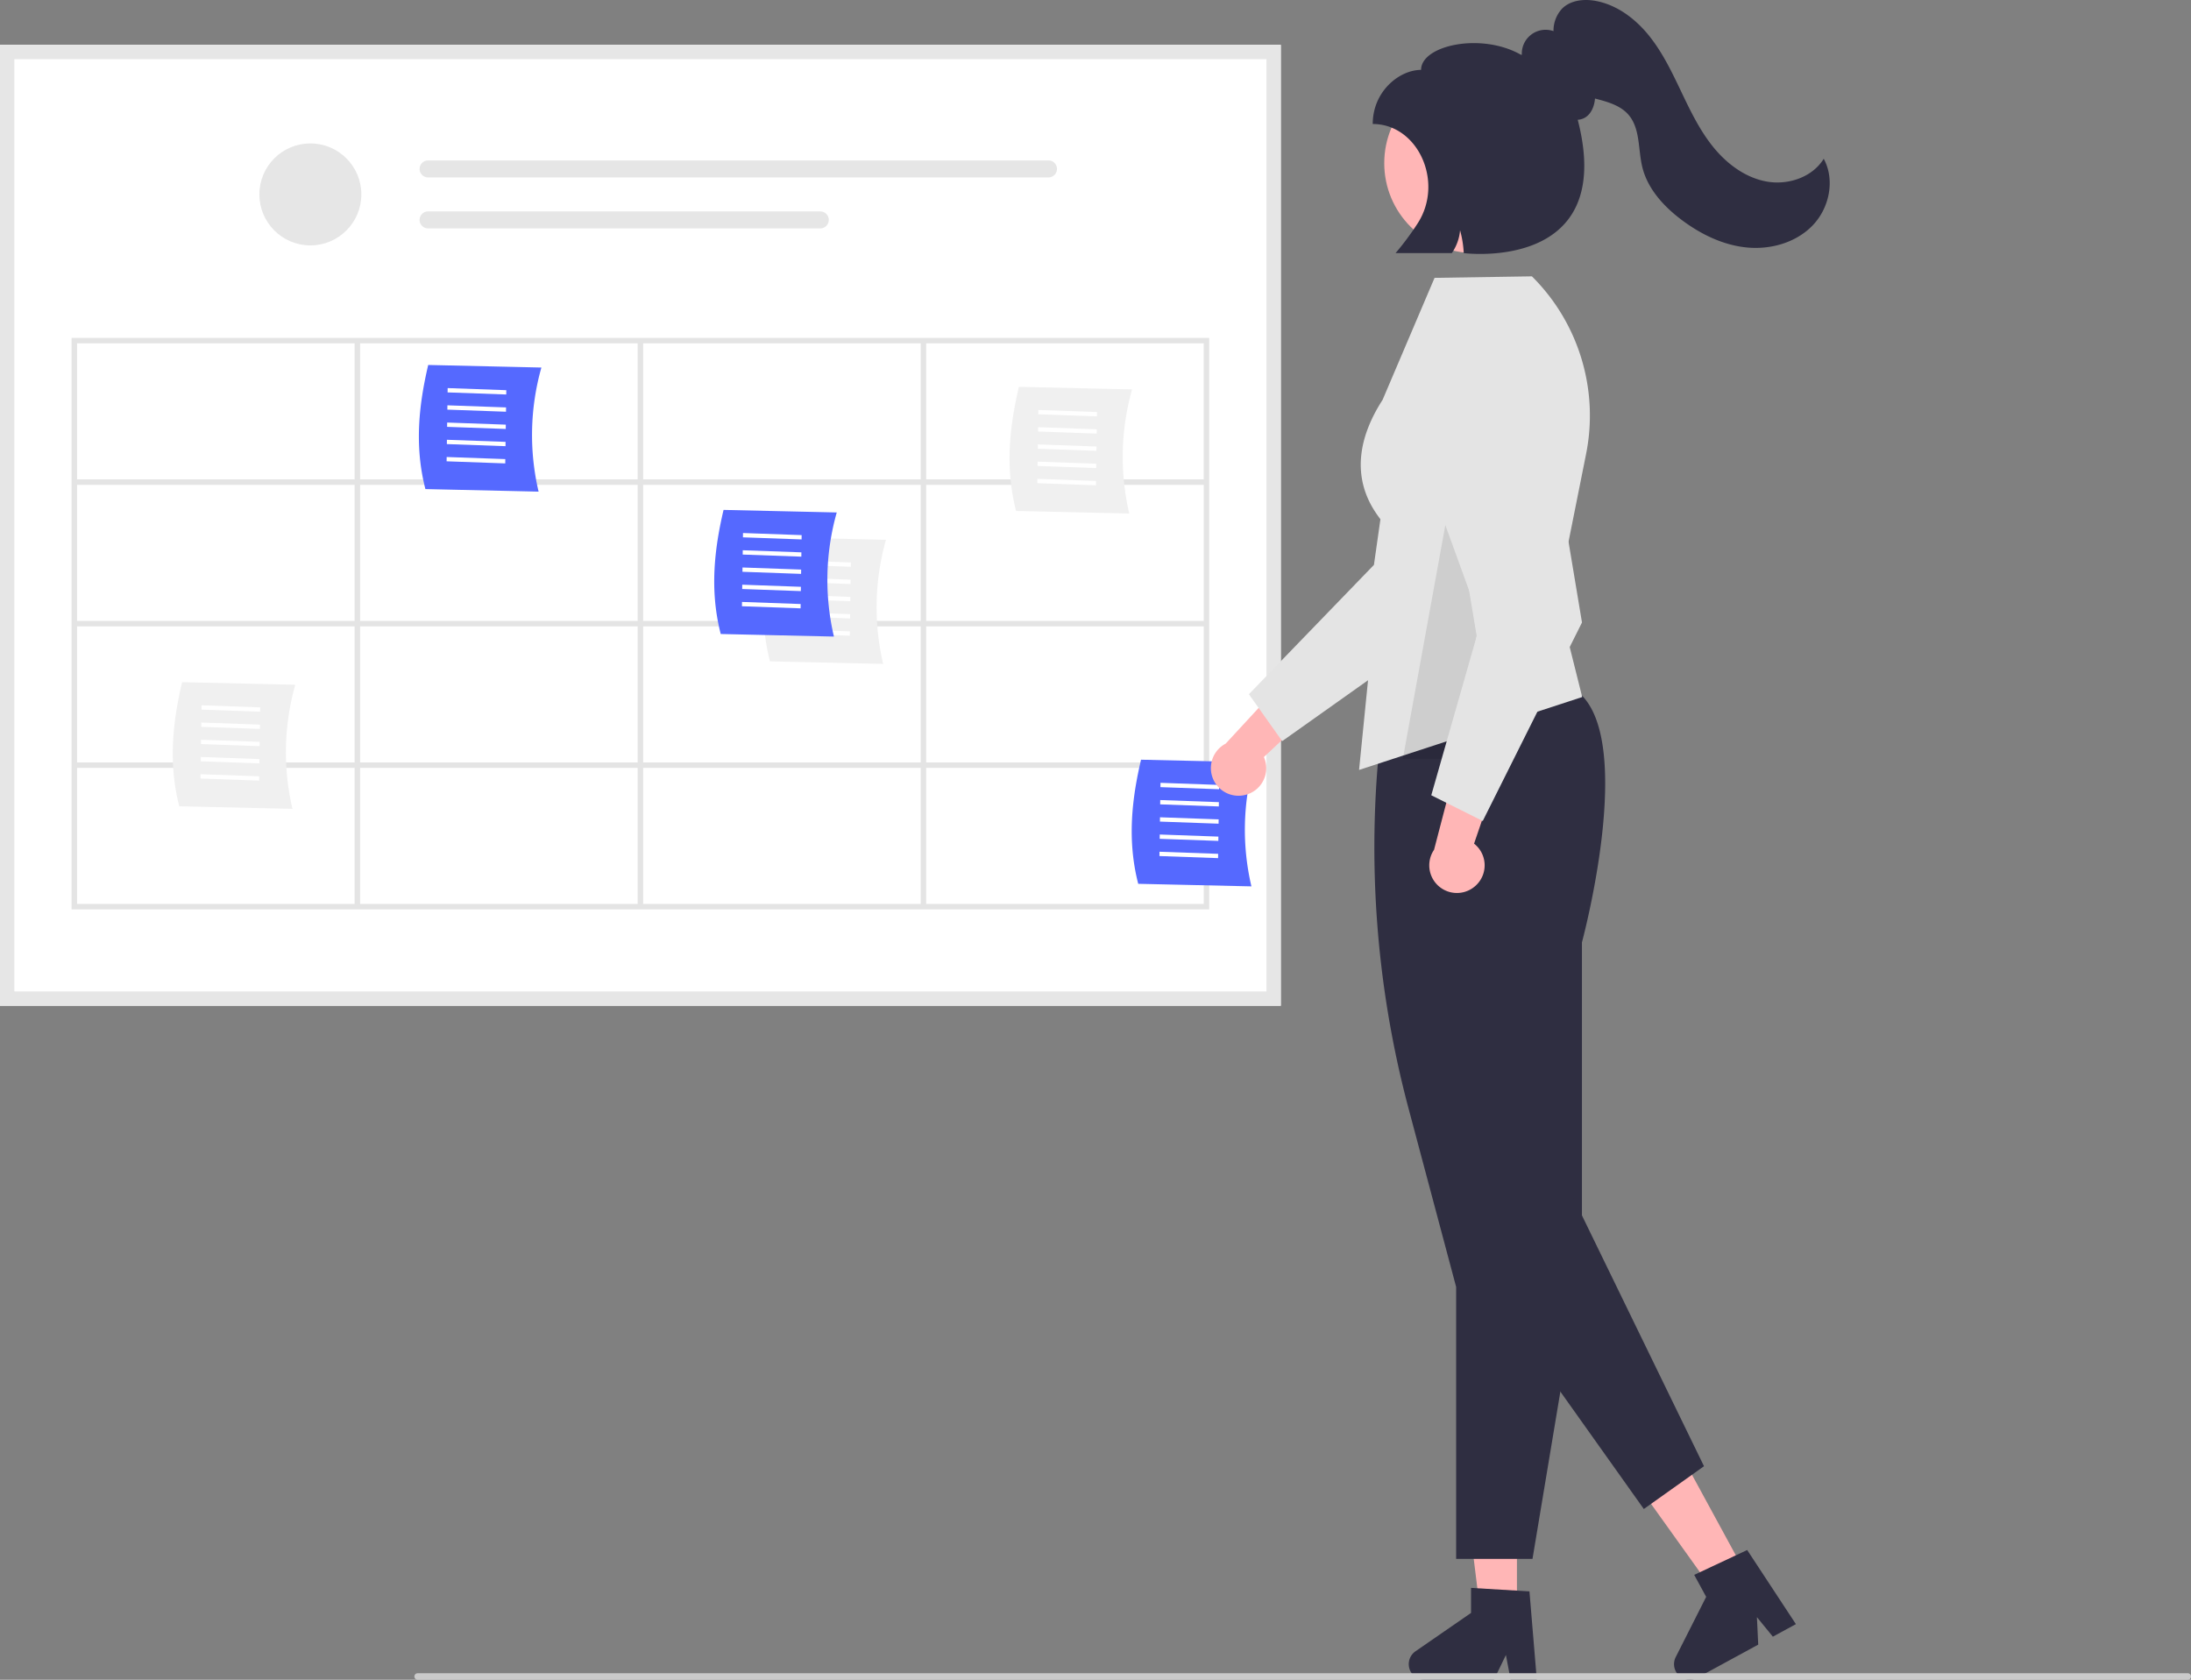 <svg id="ee53e21e-3957-4d81-a8a1-5950f465cd80" data-name="Layer 1" xmlns="http://www.w3.org/2000/svg" width="801.197"
     height="614.273" viewBox="0 0 801.197 614.273">
    <rect x="0" y="0" width="801.197" height="614.273" fill="#808080" stroke="none"/>
    <path d="M667.757,510.652H199.401v-351.389H667.757Z" transform="translate(-199.401 -142.864)"
          fill="#fff"/>
    <circle cx="113.491" cy="71.094" r="18.643" fill="#e6e6e6"/>
    <path d="M355.949,201.529a3.107,3.107,0,0,0,0,6.214H582.808a3.107,3.107,0,0,0,0-6.214Z"
          transform="translate(-199.401 -142.864)" fill="#e6e6e6"/>
    <path d="M355.949,220.172a3.107,3.107,0,1,0-.013,6.214H499.358a3.107,3.107,0,1,0,0-6.214Z"
          transform="translate(-199.401 -142.864)" fill="#e6e6e6"/>
    <path d="M667.757,510.652H199.401v-351.389H667.757Zm-463.113-5.242H662.515V164.505H204.643Z"
          transform="translate(-199.401 -142.864)" fill="#e6e6e6"/>
    <path d="M225.579,266.422v209h416v-209Zm414,51.75h-101.5v-49.75h101.5Zm-205,0v-49.75h101.5v49.75Zm101.5,2v49.75h-101.5v-49.75Zm-103.5-2h-101.5v-49.75h101.5Zm0,2v49.75h-101.5v-49.75Zm-103.5,49.75h-101.5v-49.75h101.5Zm0,2v49.75h-101.5v-49.75Zm2,0h101.5v49.75h-101.5Zm101.5,51.75v49.75h-101.5v-49.75Zm2,0h101.5v49.75h-101.5Zm0-2v-49.75h101.5v49.75Zm103.5-49.75h101.5v49.75h-101.5Zm0-2v-49.75h101.5v49.75Zm-209-101.5v49.75h-101.5v-49.75Zm-101.5,155.25h101.5v49.75h-101.5Zm310.5,49.75v-49.75h101.5v49.75Z"
          transform="translate(-199.401 -142.864)" fill="#e4e4e4"/>
    <path d="M396.351,322.649l-41.393-.937c-4.14-16.039-2.276-31.31,1.028-45.382l41.393.937A90.629,90.629,0,0,0,396.351,322.649Z"
          transform="translate(-199.401 -142.864)" fill="#5569ff"/>
    <polygon points="163.676 143.496 163.698 141.921 185.143 142.687 185.12 144.262 163.676 143.496" fill="#fff"/>
    <polygon points="163.586 149.796 163.608 148.221 185.052 148.988 185.03 150.563 163.586 149.796" fill="#fff"/>
    <polygon points="163.495 156.096 163.518 154.521 184.962 155.288 184.94 156.863 163.495 156.096" fill="#fff"/>
    <polygon points="163.405 162.396 163.427 160.821 184.872 161.588 184.849 163.163 163.405 162.396" fill="#fff"/>
    <polygon points="163.315 168.696 163.337 167.121 184.782 167.888 184.759 169.463 163.315 168.696" fill="#fff"/>
    <path d="M306.351,438.649l-41.393-.937c-4.14-16.039-2.276-31.31,1.028-45.382l41.393.937A90.629,90.629,0,0,0,306.351,438.649Z"
          transform="translate(-199.401 -142.864)" fill="#f0f0f0"/>
    <polygon points="73.676 259.496 73.698 257.921 95.143 258.687 95.12 260.262 73.676 259.496" fill="#fff"/>
    <polygon points="73.586 265.796 73.608 264.221 95.052 264.988 95.03 266.563 73.586 265.796" fill="#fff"/>
    <polygon points="73.495 272.096 73.518 270.521 94.962 271.288 94.94 272.863 73.495 272.096" fill="#fff"/>
    <polygon points="73.405 278.396 73.427 276.821 94.872 277.588 94.849 279.163 73.405 278.396" fill="#fff"/>
    <polygon points="73.315 284.696 73.337 283.121 94.782 283.888 94.759 285.463 73.315 284.696" fill="#fff"/>
    <path d="M522.351,385.649l-41.393-.937c-4.14-16.039-2.276-31.31,1.028-45.382l41.393.937A90.629,90.629,0,0,0,522.351,385.649Z"
          transform="translate(-199.401 -142.864)" fill="#f0f0f0"/>
    <polygon points="289.676 206.496 289.698 204.921 311.143 205.687 311.12 207.262 289.676 206.496" fill="#fff"/>
    <polygon points="289.586 212.796 289.608 211.221 311.052 211.988 311.03 213.563 289.586 212.796" fill="#fff"/>
    <polygon points="289.495 219.096 289.518 217.521 310.962 218.288 310.94 219.863 289.495 219.096" fill="#fff"/>
    <polygon points="289.405 225.396 289.427 223.821 310.872 224.588 310.849 226.163 289.405 225.396" fill="#fff"/>
    <polygon points="289.315 231.696 289.337 230.121 310.782 230.888 310.759 232.463 289.315 231.696" fill="#fff"/>
    <path d="M504.351,375.649l-41.393-.937c-4.14-16.039-2.276-31.31,1.028-45.382l41.393.937A90.629,90.629,0,0,0,504.351,375.649Z"
          transform="translate(-199.401 -142.864)" fill="#5569ff"/>
    <polygon points="271.676 196.496 271.698 194.921 293.143 195.687 293.12 197.262 271.676 196.496" fill="#fff"/>
    <polygon points="271.586 202.796 271.608 201.221 293.052 201.988 293.03 203.563 271.586 202.796" fill="#fff"/>
    <polygon points="271.495 209.096 271.518 207.521 292.962 208.288 292.94 209.863 271.495 209.096" fill="#fff"/>
    <polygon points="271.405 215.396 271.427 213.821 292.872 214.588 292.849 216.163 271.405 215.396" fill="#fff"/>
    <polygon points="271.315 221.696 271.337 220.121 292.782 220.888 292.759 222.463 271.315 221.696" fill="#fff"/>
    <path d="M657.017,466.999l-41.393-.937c-4.14-16.039-2.276-31.31,1.028-45.382l41.393.937A90.629,90.629,0,0,0,657.017,466.999Z"
          transform="translate(-199.401 -142.864)" fill="#5569ff"/>
    <polygon points="424.342 287.845 424.365 286.27 445.809 287.037 445.786 288.612 424.342 287.845" fill="#fff"/>
    <polygon points="424.252 294.145 424.274 292.57 445.719 293.337 445.696 294.912 424.252 294.145" fill="#fff"/>
    <polygon points="424.161 300.446 424.184 298.871 445.628 299.637 445.606 301.212 424.161 300.446" fill="#fff"/>
    <polygon points="424.071 306.746 424.094 305.171 445.538 305.937 445.515 307.512 424.071 306.746" fill="#fff"/>
    <polygon points="423.981 313.046 424.003 311.471 445.448 312.238 445.425 313.813 423.981 313.046" fill="#fff"/>
    <path d="M612.351,330.649l-41.393-.937c-4.14-16.039-2.276-31.31,1.028-45.382l41.393.937A90.629,90.629,0,0,0,612.351,330.649Z"
          transform="translate(-199.401 -142.864)" fill="#f0f0f0"/>
    <polygon points="379.676 151.496 379.698 149.921 401.143 150.687 401.12 152.262 379.676 151.496" fill="#fff"/>
    <polygon points="379.586 157.796 379.608 156.221 401.052 156.988 401.03 158.563 379.586 157.796" fill="#fff"/>
    <polygon points="379.495 164.096 379.518 162.521 400.962 163.288 400.94 164.863 379.495 164.096" fill="#fff"/>
    <polygon points="379.405 170.396 379.427 168.821 400.872 169.588 400.849 171.163 379.405 170.396" fill="#fff"/>
    <polygon points="379.315 176.696 379.337 175.121 400.782 175.888 400.759 177.463 379.315 176.696" fill="#fff"/>
    <path d="M654.785,433.554a10.056,10.056,0,0,0,6.786-13.846L687.67,395.299l-18.056-4.339-22.016,23.845a10.11,10.11,0,0,0,7.186,18.75Z"
          transform="translate(-199.401 -142.864)" fill="#ffb6b6"/>
    <path d="M668.267,413.892l-12.172-17.161,45.718-47.287,10.616-74.536a25.353,25.353,0,0,1,33.196-20.45h0a25.38,25.38,0,0,1,15.927,32.122l-27.085,80.358Z"
          transform="translate(-199.401 -142.864)" fill="#e4e4e4"/>
    <polygon points="554.708 588.617 541.196 588.616 534.768 536.499 554.711 536.5 554.708 588.617" fill="#ffb6b6"/>
    <path d="M761.378,757.136h-9.588l-1.711-9.052-4.383,9.052h-25.429a5.716,5.716,0,0,1-3.248-10.42l20.307-14.025v-9.151l21.359,1.275Z"
          transform="translate(-199.401 -142.864)" fill="#2f2e41"/>
    <polygon points="638.069 574.867 626.2 581.325 595.643 538.619 613.16 529.088 638.069 574.867" fill="#ffb6b6"/>
    <path d="M856.117,736.792l-8.422,4.583-5.83-7.133.477,10.046-22.336,12.154a5.716,5.716,0,0,1-7.834-7.6l11.134-22.025-4.374-8.038,19.371-9.089Z"
          transform="translate(-199.401 -142.864)" fill="#2f2e41"/>
    <path d="M759.802,712.922H731.878V613.487l-17.287-64.826a371.106,371.106,0,0,1-9.709-142.301l.024-.195.15-.126c.444-.373,44.689-36.957,72.675-8.971,18.864,18.864,1.138,86.696.146,90.419V604.422Z"
          transform="translate(-199.401 -142.864)" fill="#2f2e41"/>
    <path d="M696.378,424.422l9-90c-1.169-2.454-18-18-.402-45.333l19.008-44.618,35.597-.553.15.15a71.703,71.703,0,0,1,19.648,64.894l-10.489,52.447,9.088,36.354Z"
          transform="translate(-199.401 -142.864)" fill="#e4e4e4"/>
    <polygon points="543.742 471.137 601.106 551.824 623.111 536.179 575.202 437.728 543.742 471.137" fill="#2f2e41"/>
    <circle cx="539.056" cy="59.668" r="32.87" fill="#ffb6b6"/>
    <polygon points="530.977 178.558 539.977 232.558 530.977 277.558 512.977 277.558 521.159 232.558 530.977 178.558"
             opacity="0.1"/>
    <path d="M738.965,466.787a10.056,10.056,0,0,0-.532-15.41l11.532-33.823-17.972,4.673-8.196,31.402A10.11,10.11,0,0,0,738.965,466.787Z"
          transform="translate(-199.401 -142.864)" fill="#ffb6b6"/>
    <path d="M741.602,443.093l-18.818-9.409L740.853,370.44l-25.729-70.755a25.353,25.353,0,0,1,19.658-33.671h0A25.38,25.38,0,0,1,763.957,286.854l13.941,83.646Z"
          transform="translate(-199.401 -142.864)" fill="#e4e4e4"/>
    <path d="M1000.599,755.942a1.187,1.187,0,0,1-1.19,1.19h-647.29a1.19,1.19,0,1,1,0-2.38h647.29A1.193,1.193,0,0,1,1000.599,755.942Z"
          transform="translate(-199.401 -142.864)" fill="#cacaca"/>
    <path d="M866.296,200.925c-4.147,6.732-12.931,9.7-20.722,8.352-7.791-1.348-14.561-6.377-19.562-12.501-5-6.125-8.459-13.335-11.863-20.471-3.404-7.137-6.847-14.352-11.822-20.497-4.975-6.145-11.71-11.213-19.49-12.624-4.234-.768-9.03-.261-12.119,2.734a11.802,11.802,0,0,0-3.238,8.331,8.703,8.703,0,0,0-11.582,8.637c-.115-.002-.229-.01-.344-.01-14.496-8.242-36.499-3.454-36.499,5.546-7.954,0-17.676,7.855-17.676,19.784v0c16.448,0,26.128,21.075,16.526,36.186a103.288,103.288,0,0,1-8.18,11.031H730.293a17.137,17.137,0,0,0,3.018-8.371,38.504,38.504,0,0,1,1.346,8.371s56.185,7.24,41.683-48.763a5.868,5.868,0,0,0,2.718-.824c2.19-1.32,3.382-4.111,3.591-6.943q.813.217,1.621.434c3.866,1.044,7.881,2.396,10.534,5.394,4.484,5.068,3.541,12.761,5.169,19.329,1.964,7.921,7.838,14.328,14.364,19.228,7.011,5.265,15.201,9.265,23.93,10.096,8.729.83,18.017-1.824,24.065-8.172S870.487,208.626,866.296,200.925Z"
          transform="translate(-199.401 -142.864)" fill="#2f2e41"/>
</svg>

